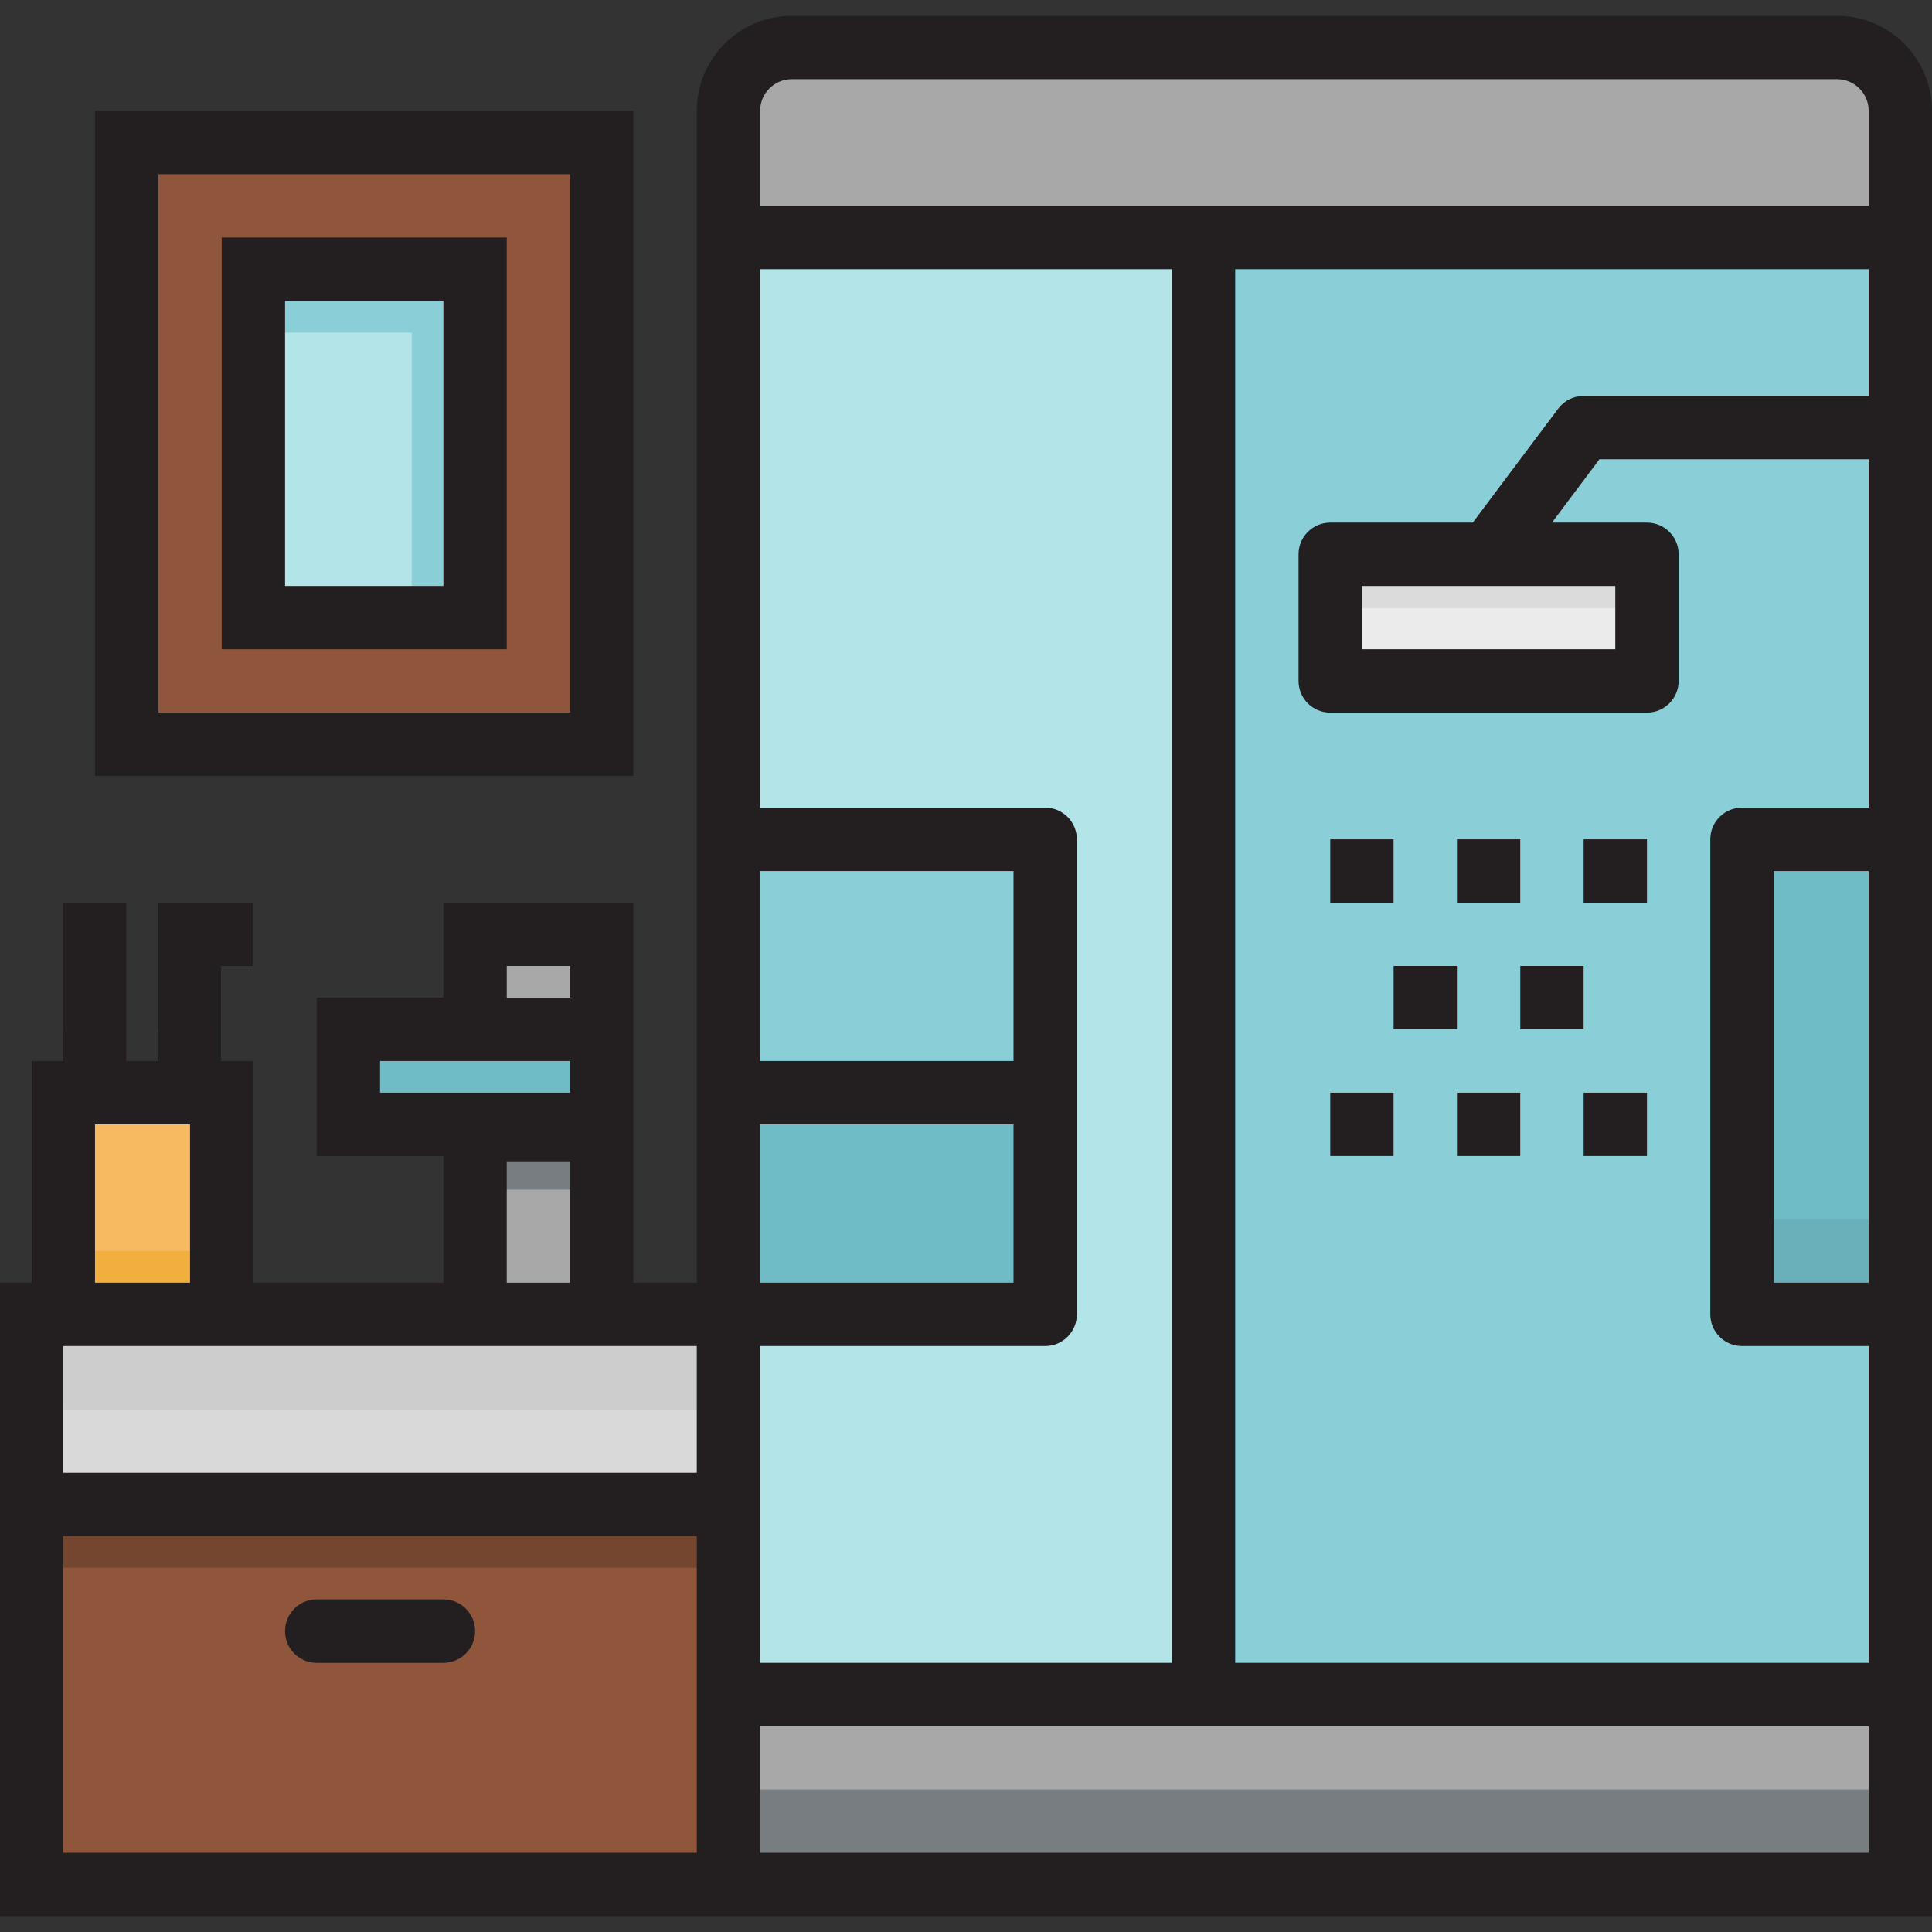 <?xml version="1.0" encoding="iso-8859-1"?>
<!-- Generator: Adobe Illustrator 19.0.0, SVG Export Plug-In . SVG Version: 6.00 Build 0)  -->
<svg version="1.1" id="Capa_1" xmlns="http://www.w3.org/2000/svg" xmlns:xlink="http://www.w3.org/1999/xlink" x="0px" y="0px"
	 viewBox="0 0 488 488" style="enable-background:new 0 0 488 488;" xml:space="preserve">
<rect x="0" y="0" width="488" height="488" fill="#333333" stroke="none"/>
<path style="fill:#B3E4E8;" d="M56,284H40v-56h24v16h-8V284z"/>
<path style="fill:#8ACED8;" d="M40,260h16v24H40V260z"/>
<path style="fill:#EBEBEB;" d="M16,228h16v56H16V228z"/>
<path style="fill:#DBDBDB;" d="M16,260h16v24H16V260z"/>
<path style="fill:#F7BA61;" d="M16,276h40v70H16V276z"/>
<path style="fill:#F3AF3E;" d="M16,316h40v16H16V316z"/>
<path style="fill:#A8A8A8;" d="M120,236h32v108h-32V236z"/>
<path style="fill:#787D82;" d="M120,276h32v24.504h-32V276z"/>
<path style="fill:#6FBBC6;" d="M88,260h64v24H88V260z"/>
<path style="fill:#8F563B;" d="M8,380h188v96H8V380z"/>
<path style="fill:#D9D9D9;" d="M8,332h188v52.664H8V332z"/>
<path style="fill:#CDCDCD;" d="M8,332h188v24H8V332z"/>
<g>
	<path style="fill:#744630;" d="M8,380h188v16H8V380z"/>
	<path style="fill:#744630;" d="M112,420H80c-4.418,0-8-3.582-8-8s3.582-8,8-8h32c4.418,0,8,3.582,8,8S116.418,420,112,420z"/>
</g>
<path style="fill:#B3E4E8;" d="M184,44h120v432H184V44z"/>
<path style="fill:#8F563B;" d="M32,36h120v152H32V36z"/>
<path style="fill:#8ACED8;" d="M64,68h56v88H64V68z"/>
<path style="fill:#B3E4E8;" d="M64,84h40v72H64V84z"/>
<path style="fill:#8ACED8;" d="M304,44h176v432H304V44z"/>
<path style="fill:#787D82;" d="M184,428h296v48H184V428z"/>
<g>
	<path style="fill:#A8A8A8;" d="M184,428h296v24H184V428z"/>
	<path style="fill:#A8A8A8;" d="M200,12h264c8.837,0,16,7.163,16,16v32l0,0H184l0,0V28C184,19.163,191.163,12,200,12z"/>
</g>
<path style="fill:#6FBBC6;" d="M440,212h40v120h-40V212z"/>
<path style="fill:#69B0BB;" d="M440,308h40v24h-40V308z"/>
<path style="fill:#B9B9B9;" d="M400,100c-2.518,0-4.889,1.186-6.4,3.2l-24,32c-2.654,3.532-1.942,8.547,1.59,11.201
	c3.532,2.654,8.547,1.942,11.201-1.59c0.003-0.004,0.006-0.007,0.008-0.011L404,116h76v-16H400z"/>
<path style="fill:#EBEBEB;" d="M336,135.2h80V172h-80V135.2z"/>
<path style="fill:#DBDBDB;" d="M336,135.2h80v18.4h-80V135.2z"/>
<path style="fill:#8ACED8;" d="M184,212h80v120h-80V212z"/>
<path style="fill:#6FBBC6;" d="M184,276h80v56h-80V276z"/>
<g>
	<path style="fill:#B3E4E8;" d="M336,212h16v16h-16V212z"/>
	<path style="fill:#B3E4E8;" d="M368,212h16v16h-16V212z"/>
	<path style="fill:#B3E4E8;" d="M400,212h16v16h-16V212z"/>
	<path style="fill:#B3E4E8;" d="M336,276h16v16h-16V276z"/>
	<path style="fill:#B3E4E8;" d="M368,276h16v16h-16V276z"/>
	<path style="fill:#B3E4E8;" d="M400,276h16v16h-16V276z"/>
	<path style="fill:#B3E4E8;" d="M352,244h16v16h-16V244z"/>
	<path style="fill:#B3E4E8;" d="M384,244h16v16h-16V244z"/>
</g>
<g>
	<path style="fill:#231F20;" d="M160,28H24v168h136V28z M144,180H40V44h104V180z"/>
	<path style="fill:#231F20;" d="M128,60H56v104h72V60z M112,148H72V76h40V148z"/>
	<path style="fill:#231F20;" d="M80,420h32c4.418,0,8-3.582,8-8s-3.582-8-8-8H80c-4.418,0-8,3.582-8,8S75.582,420,80,420z"/>
	<path style="fill:#231F20;" d="M464,4H200c-13.255,0-24,10.745-24,24v296h-16v-96h-48v24H80v40h32v32H64v-56h-8v-24h8v-16H40v40h-8
		v-40H16v40H8v56H0v160h488V28C488,14.745,477.255,4,464,4z M128,244h16v8h-16V244z M96,276v-8h48v8H96z M144,293.336V324h-16
		v-30.664H144z M24,284h24v40H24V284z M176,428v40H16v-80h160V428z M176,372H16v-32h160V372z M192,220h64v48h-64V220z M192,284h64
		v40h-64V284z M192,388v-48h72c4.418,0,8-3.582,8-8V212c0-4.418-3.582-8-8-8h-72V68h104v352H192V388z M472,468H192v-32h280V468z
		 M472,324h-24V220h24V324z M472,100h-72c-2.518,0-4.889,1.186-6.4,3.2L372,132h-36c-4.418,0-8,3.582-8,8v32c0,4.418,3.582,8,8,8h80
		c4.418,0,8-3.582,8-8v-32c0-4.418-3.582-8-8-8h-24l12-16h68v88h-32c-4.418,0-8,3.582-8,8v120c0,4.418,3.582,8,8,8h32v80H312V68h160
		V100z M408,148v16h-64v-16H408z M472,52H192V28c0-4.418,3.582-8,8-8h264c4.418,0,8,3.582,8,8V52z"/>
	<path style="fill:#231F20;" d="M336,212h16v16h-16V212z"/>
	<path style="fill:#231F20;" d="M368,212h16v16h-16V212z"/>
	<path style="fill:#231F20;" d="M400,212h16v16h-16V212z"/>
	<path style="fill:#231F20;" d="M336,276h16v16h-16V276z"/>
	<path style="fill:#231F20;" d="M368,276h16v16h-16V276z"/>
	<path style="fill:#231F20;" d="M400,276h16v16h-16V276z"/>
	<path style="fill:#231F20;" d="M352,244h16v16h-16V244z"/>
	<path style="fill:#231F20;" d="M384,244h16v16h-16V244z"/>
</g>
<g>
</g>
<g>
</g>
<g>
</g>
<g>
</g>
<g>
</g>
<g>
</g>
<g>
</g>
<g>
</g>
<g>
</g>
<g>
</g>
<g>
</g>
<g>
</g>
<g>
</g>
<g>
</g>
<g>
</g>
</svg>
